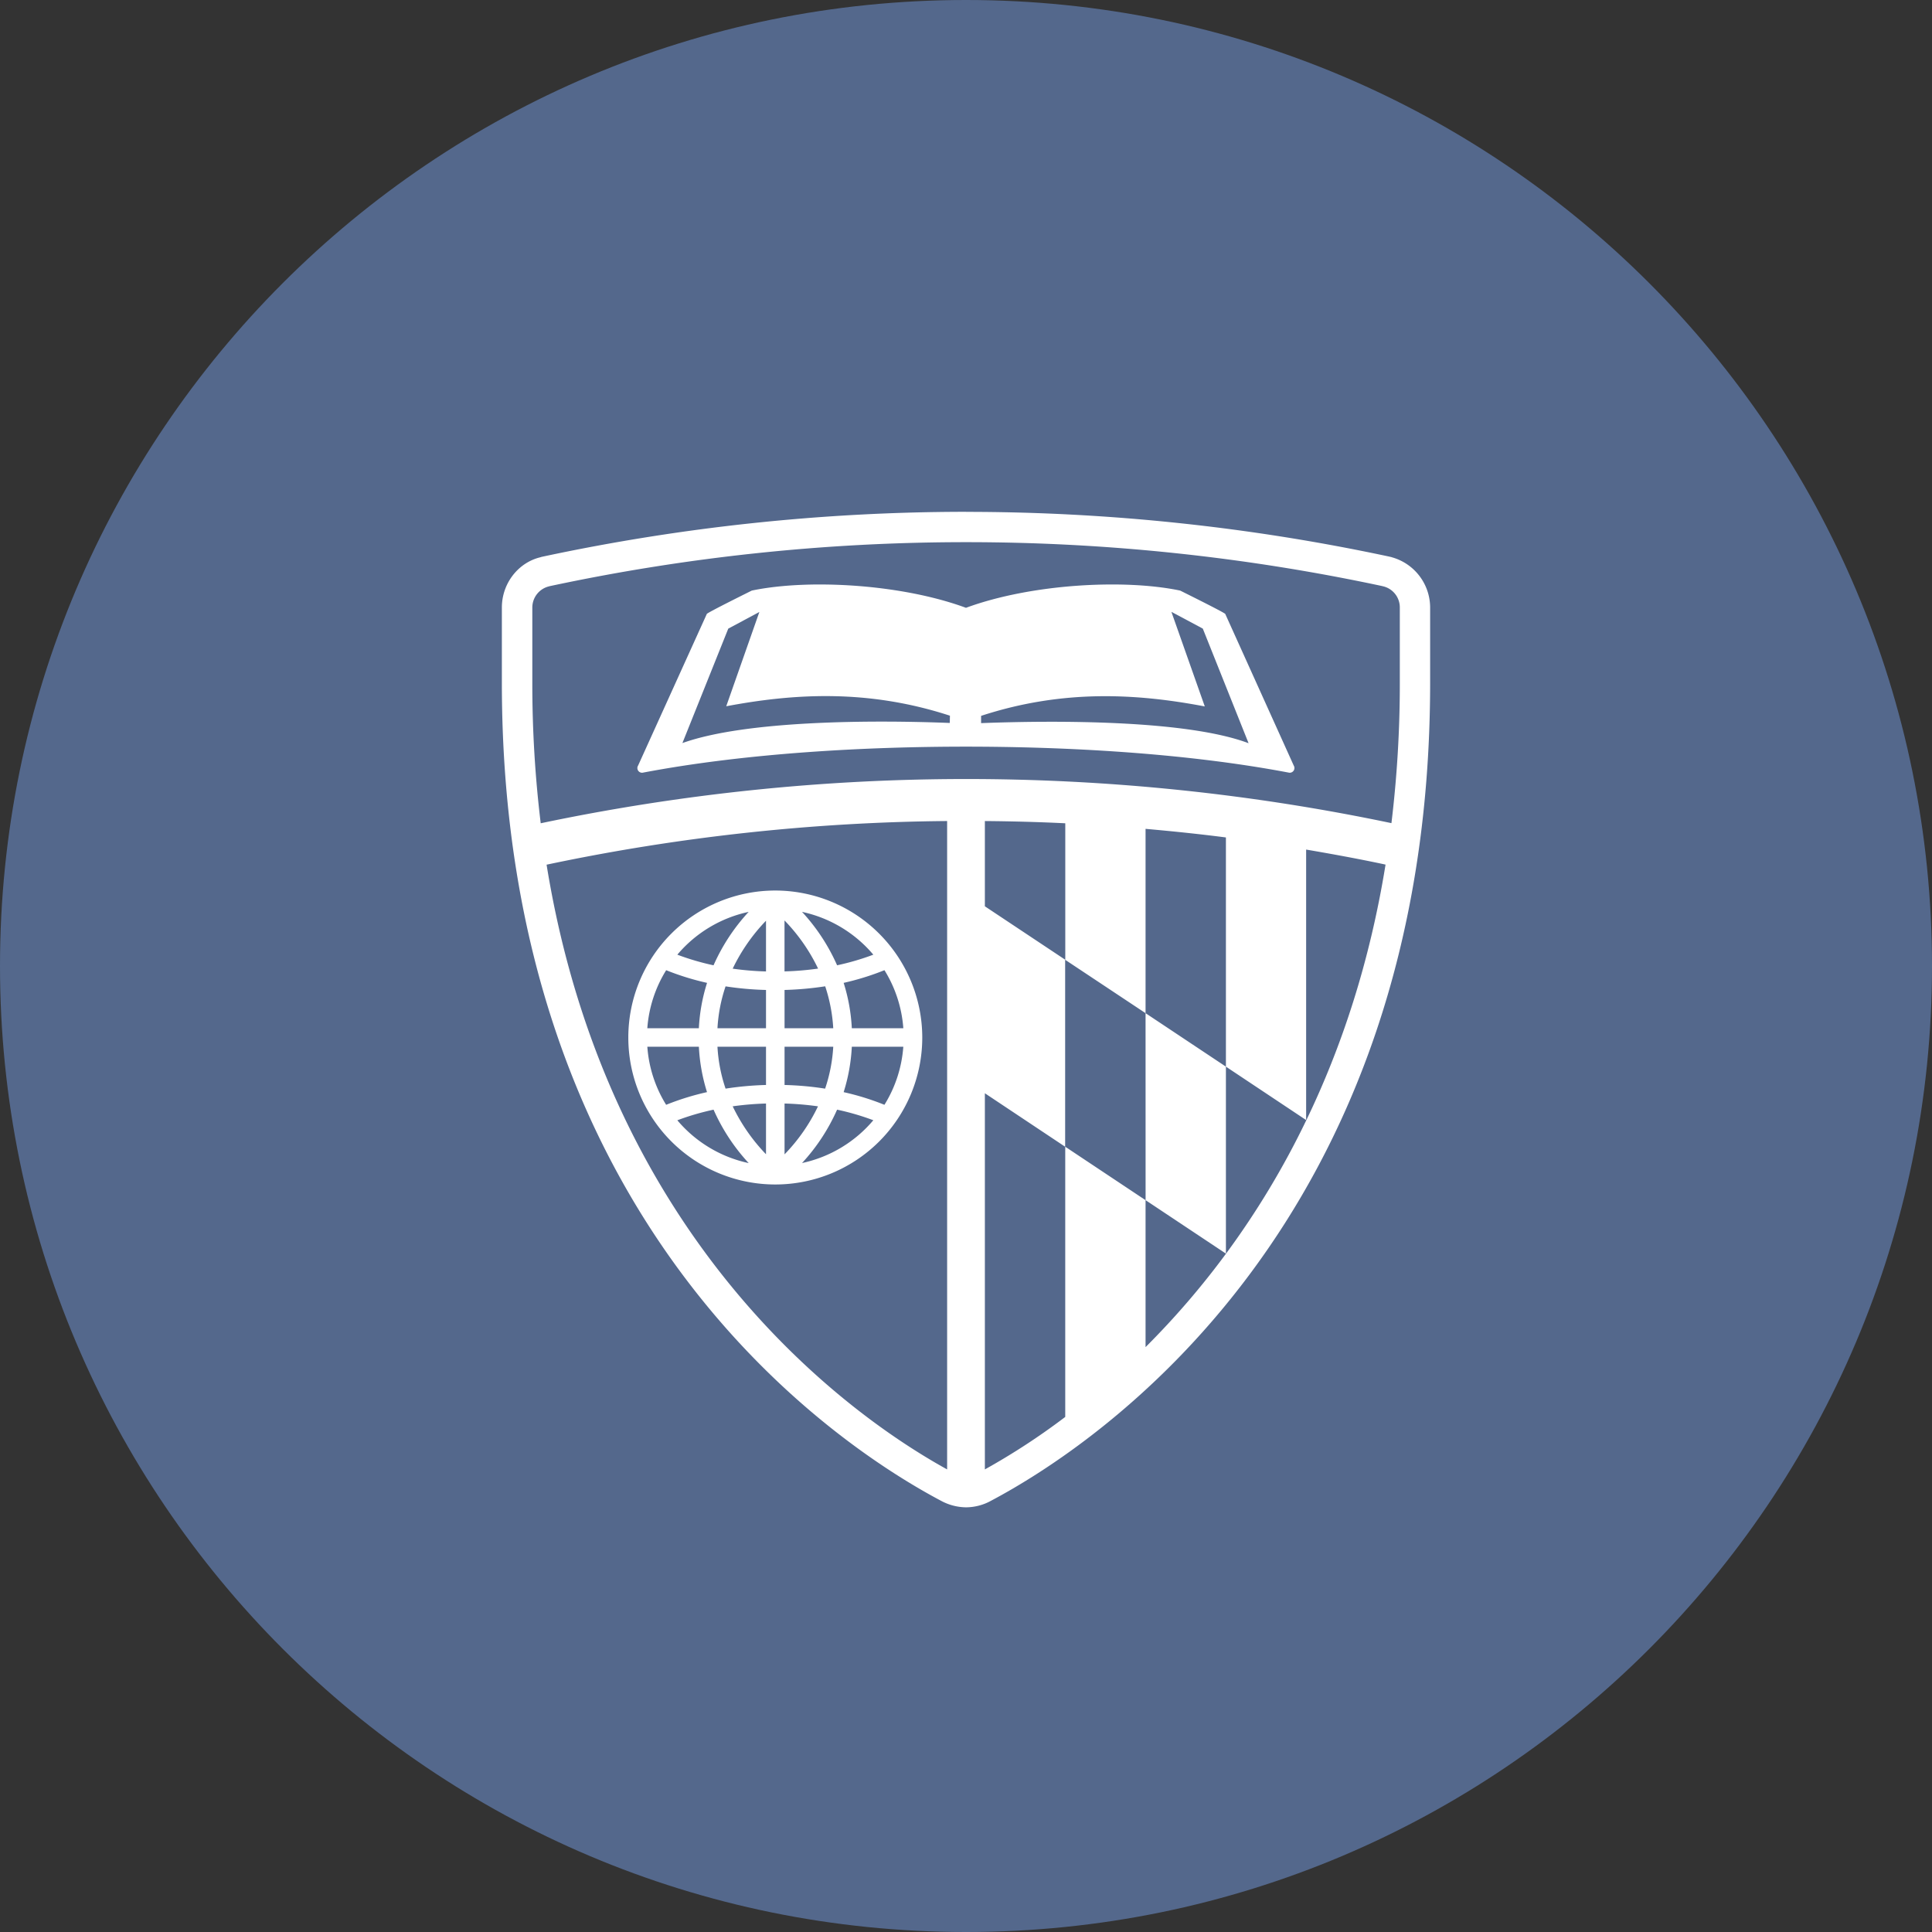 <svg width="1024" height="1024" fill="none" xmlns="http://www.w3.org/2000/svg"><rect width="100%" height="100%" fill="#333333" stroke="none"/><g clip-path="url(#a)"><path d="M512 1024c282.77 0 512-229.23 512-512S794.77 0 512 0 0 229.23 0 512s229.23 512 512 512Z" fill="#54688C"/><path d="M512 271.27A1074.138 1074.138 0 0 0 287.78 295l-.72.15-.69.22C274.63 298.21 266 309.24 266 322v39.91c0 287.81 178.08 404.56 232.68 433.49a28.396 28.396 0 0 0 13.38 3.51 27.659 27.659 0 0 0 13.34-3.55C579.87 766.49 758 649.7 758 361.89V322a27.688 27.688 0 0 0-20.24-26.62l-.25-.1-1.55-.35a1072.48 1072.48 0 0 0-224-23.63l.04-.03Zm0 16.09a1054.573 1054.573 0 0 1 220.57 23.26l.17.06a11.502 11.502 0 0 1 9.19 11.32v39.92a614.396 614.396 0 0 1-4.44 74.36 1097.091 1097.091 0 0 0-450.9.07 613.53 613.53 0 0 1-4.45-74.43V322a11.553 11.553 0 0 1 8.78-11.2l.27-.09A1054.463 1054.463 0 0 1 512 287.36Zm-77.22 22.42c-13.45 0-26 1.08-36.29 3.23 0 0-23.51 11.64-23.86 12.38l-36.43 80.38a2.473 2.473 0 0 0 .11 2.793 2.474 2.474 0 0 0 2.64.917c55.36-10.5 118.95-13.74 171-13.74 52.07 0 115.66 3.24 171 13.74a2.487 2.487 0 0 0 2.636-.921 2.488 2.488 0 0 0 .124-2.789l-36.3-80.37c-.39-.74-23.9-12.38-23.9-12.38-29.89-6.27-79.12-3.52-113.46 9.11h-.12c-22.55-8.29-51.48-12.32-77.16-12.34l.01-.01Zm-32.29 14.55-17.57 50c35.58-6.72 74.94-9.23 118.56 5l-.08 3.85c-39.46-1.56-107.56-1.56-141.71 10.66L386 333.18l16.54-8.85h-.05Zm218.46 0 16.56 8.85 24.26 60.74C629.38 381.7 561.27 381.7 520 383.27v-3.85c43.61-14.28 83-11.77 118.56-5l-17.65-50 .04-.09ZM502 435.17v343.65c-60.19-33.21-181.06-127.4-212.3-320.52l1.47-.31A1071.097 1071.097 0 0 1 502 435.16v.01Zm20.07 0c14.2.12 28.4.49 42.55 1.19v72.34L522 480.36v-45.19h.07Zm85.12 4.14c14.23 1.26 28.43 2.72 42.57 4.55v121.48l42.52 28.31V450.29c13.6 2.32 27.16 4.8 40.64 7.65l1.45.32c-8.43 52.13-23.42 97-42 135.48 0 0-.07.16-.11.21a441.452 441.452 0 0 1-42.48 70.56A430.573 430.573 0 0 1 607.17 714v-77.88l-42.57-28.33V751a360.281 360.281 0 0 1-42.6 27.82V579.45l42.55 28.34V508.7l42.62 28.3v-97.7l.02.01Zm0 196.81 42.57 28.32v-99.1L607.17 537l.02 99.12ZM410.92 472a77.9 77.9 0 1 0 77.9 77.9 77.995 77.995 0 0 0-22.846-55.054A77.995 77.995 0 0 0 410.92 472Zm-14.11 11.31a102.996 102.996 0 0 0-18.62 28.32A135.133 135.133 0 0 1 359 506a68.107 68.107 0 0 1 37.83-22.69h-.02Zm28.28 0A68.128 68.128 0 0 1 462.88 506a133.98 133.98 0 0 1-19.2 5.62 102.989 102.989 0 0 0-18.58-28.3l-.01-.01Zm-9.28 4.55a96.258 96.258 0 0 1 17.79 25.51 155.357 155.357 0 0 1-17.79 1.49v-27ZM406 488v26.89c-5.91-.16-11.806-.654-17.66-1.48A96.867 96.867 0 0 1 406 488Zm-52.93 26.22a139.586 139.586 0 0 0 21.68 6.72 94.84 94.84 0 0 0-4.34 24.06h-27.32a67.607 67.607 0 0 1 10-30.78h-.02Zm115.71 0a67.528 67.528 0 0 1 10 30.78h-27.3a95.388 95.388 0 0 0-4.33-24.06 138.99 138.99 0 0 0 21.62-6.72h.01Zm-84.21 8.57A168.313 168.313 0 0 0 406 524.7V545h-25.73a83.424 83.424 0 0 1 4.3-22.21Zm52.81 0a85.711 85.711 0 0 1 4.26 22.21h-25.81v-20.3c7.217-.192 14.415-.84 21.55-1.94v.03Zm-94.28 32h27.32a96.018 96.018 0 0 0 4.31 24.06 138.783 138.783 0 0 0-21.66 6.72 67.312 67.312 0 0 1-9.97-30.78Zm37.17 0H406v20.27a168.72 168.72 0 0 0-21.43 1.94 83.029 83.029 0 0 1-4.3-22.19v-.02Zm35.56 0h25.81a83.843 83.843 0 0 1-4.31 22.21 165.471 165.471 0 0 0-21.5-1.94v-20.27Zm35.66 0h27.28a67.476 67.476 0 0 1-10 30.78 137.757 137.757 0 0 0-21.62-6.71 95.509 95.509 0 0 0 4.33-24.07h.01ZM406 584.89v26.89a97.236 97.236 0 0 1-17.66-25.41c5.855-.82 11.75-1.314 17.66-1.48Zm9.83 0c5.93.162 11.846.659 17.72 1.49a95.579 95.579 0 0 1-17.72 25.45v-26.94Zm-37.63 3.25a102.996 102.996 0 0 0 18.62 28.32A68.068 68.068 0 0 1 359 593.77a135.828 135.828 0 0 1 19.2-5.62v-.01Zm65.48 0a133.943 133.943 0 0 1 19.2 5.61 68.06 68.06 0 0 1-37.78 22.68 103.059 103.059 0 0 0 18.58-28.29Z" fill="#fff"/></g><defs><clipPath id="a"><path fill="#fff" d="M0 0h1024v1024H0z"/></clipPath></defs></svg>
